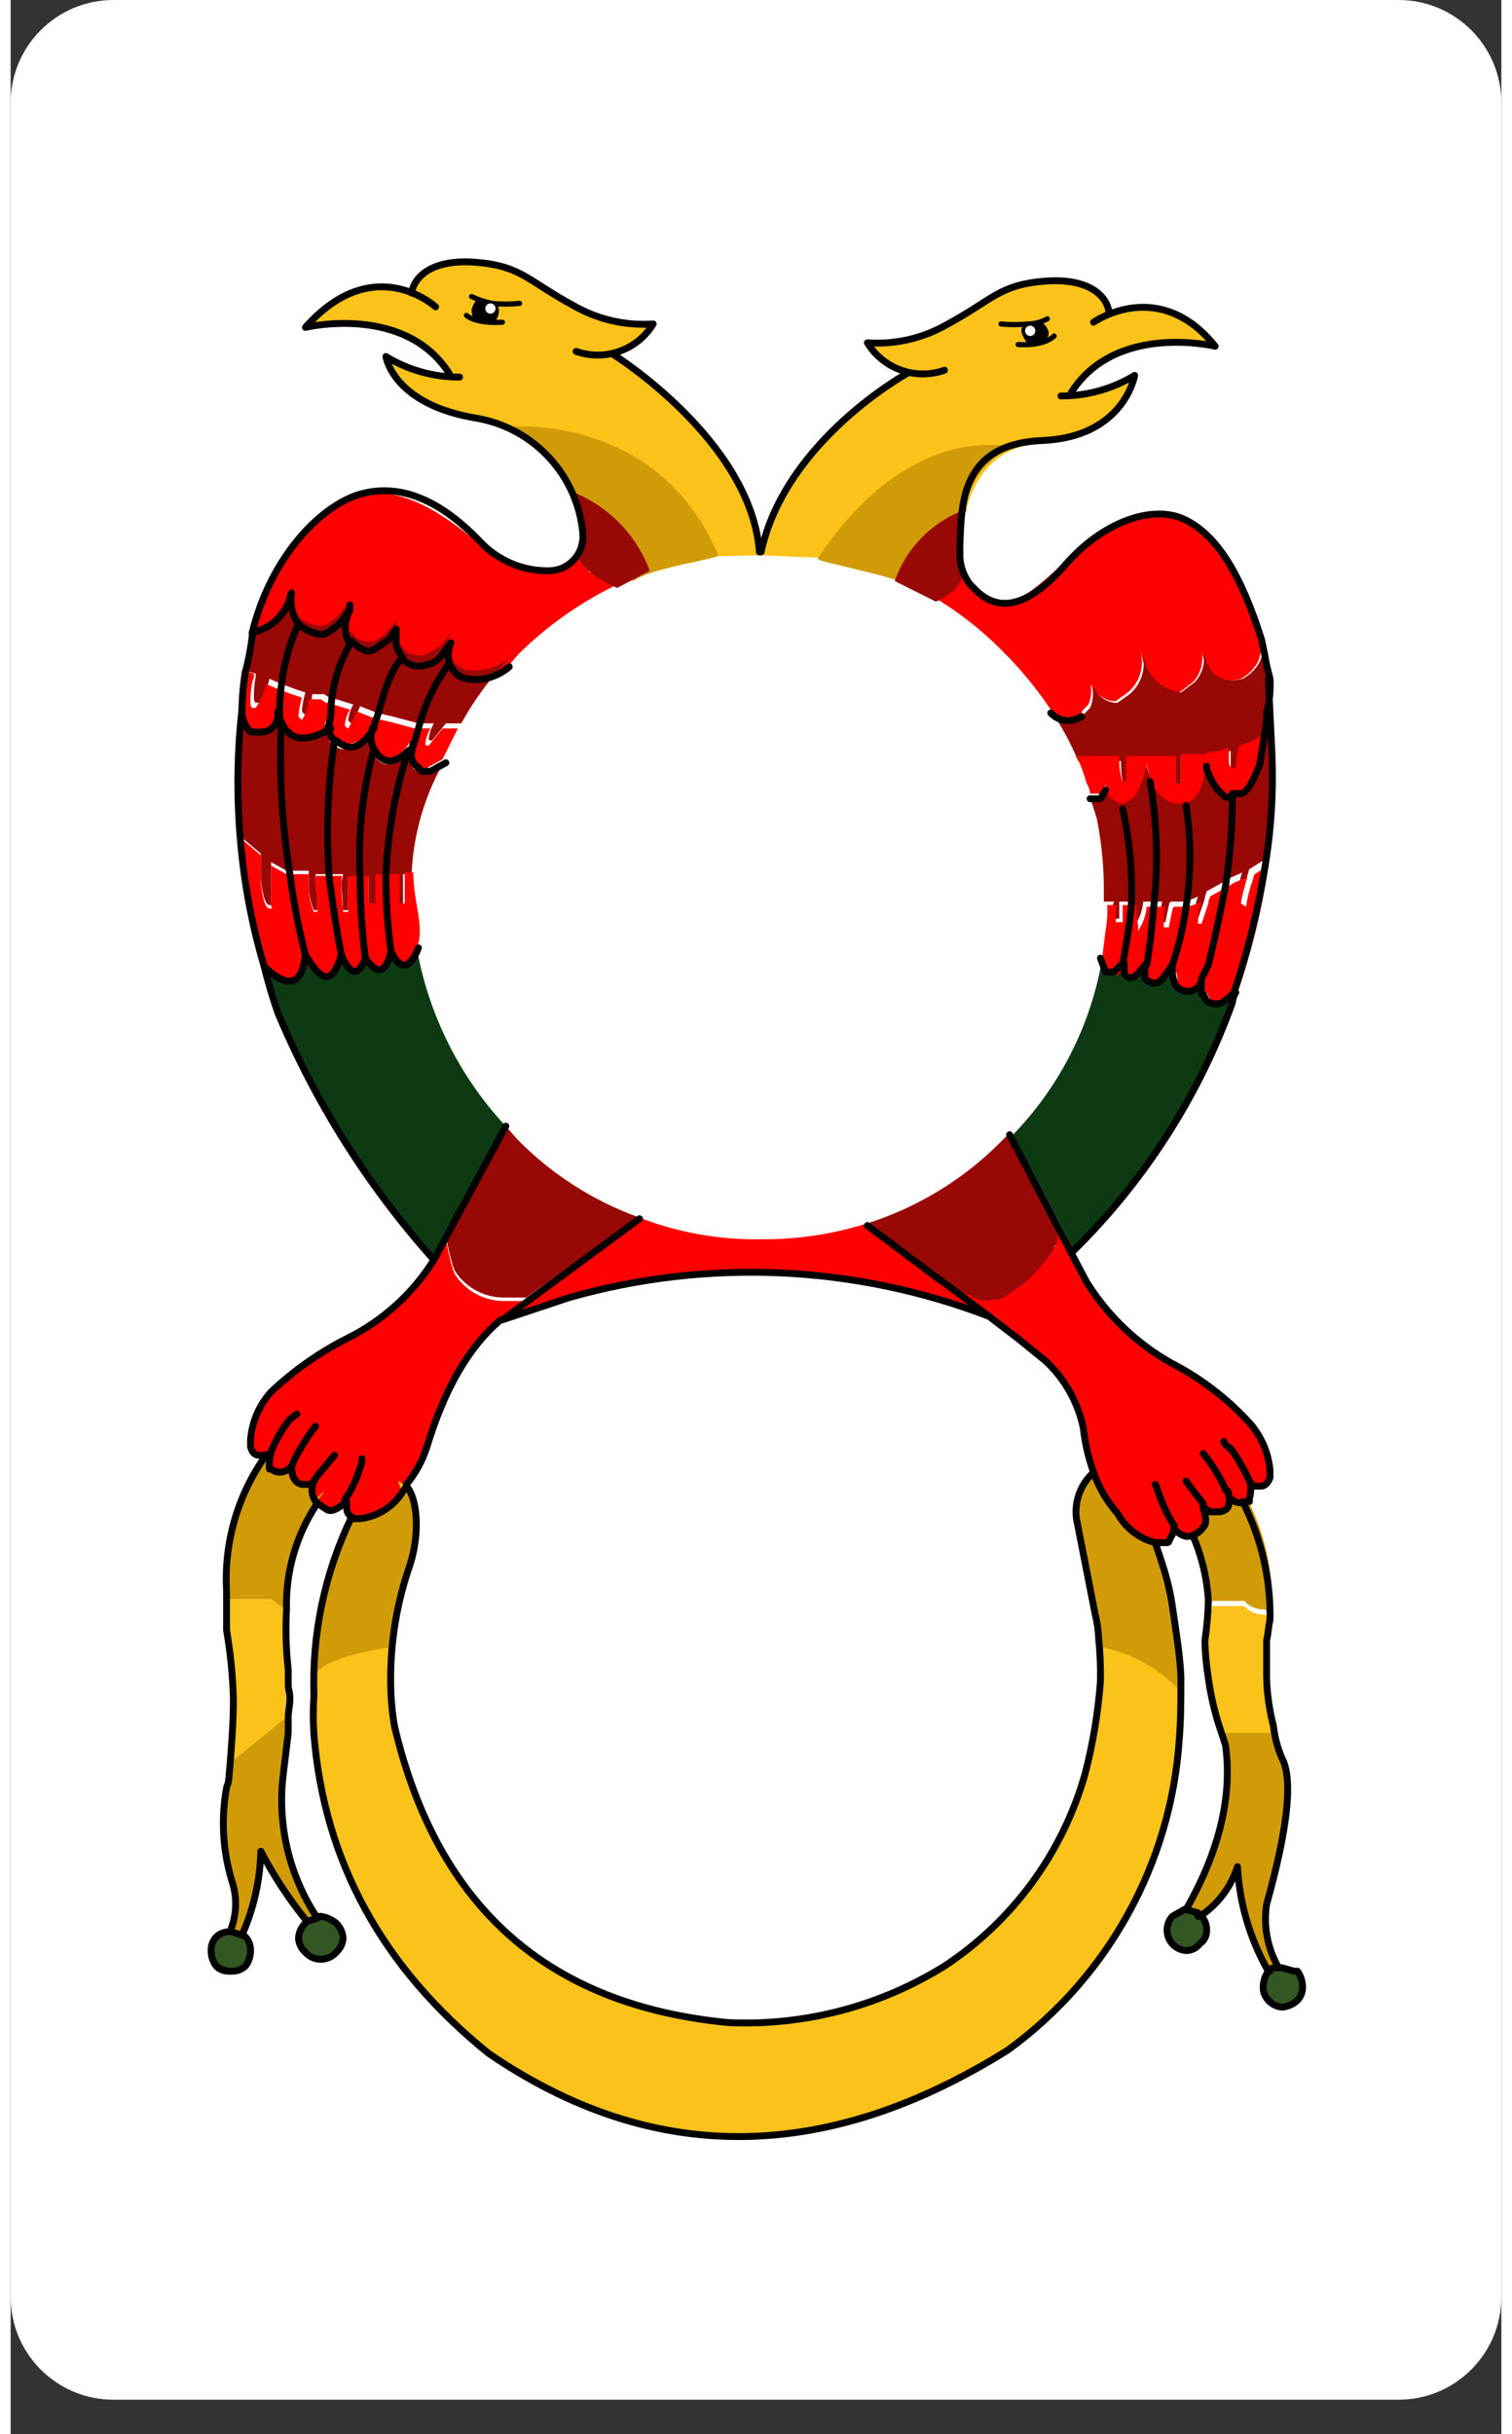 <?xml version="1.0" encoding="UTF-8"?>
<svg xmlns="http://www.w3.org/2000/svg" xmlns:xlink="http://www.w3.org/1999/xlink" width="261px" height="420px" viewBox="0 0 261 426" version="1.1">
<rect x="0" y="0" width="261" height="426" fill="#333333" stroke="none"/>
<g id="surface1">
<path style=" stroke:none;fill-rule:nonzero;fill:rgb(100%,100%,100%);fill-opacity:1;" d="M 18 0 L 243 0 C 252.941 0 261 8.059 261 18 L 261 402 C 261 411.941 252.941 420 243 420 L 18 420 C 8.059 420 0 411.941 0 402 L 0 18 C 0 8.059 8.059 0 18 0 Z M 18 0 "/>
<path style=" stroke:none;fill-rule:nonzero;fill:rgb(100%,0%,0%);fill-opacity:1;" d="M 105.602 102.301 L 105.301 102.301 L 102.602 100.801 C 102.426 100.645 102.32 100.43 102.301 100.199 L 101.398 100.199 L 99.898 98.102 C 99.656 97.641 99.555 97.117 99.602 96.602 L 99.602 96 L 98.699 98.102 C 93.898 101.699 88.199 100.5 81.898 95.102 C 75.602 89.699 68.102 84.898 61.199 86.699 C 54.301 88.5 45.301 97.199 42 111 C 44.992 110.215 47.371 107.949 48.301 105 L 48.898 104.102 C 48.625 105.984 49.055 107.906 50.102 109.5 C 51.039 110.297 52.18 110.816 53.398 111 L 54.602 111 C 56.59 109.941 58.172 108.254 59.102 106.199 C 58.027 108.055 58.027 110.344 59.102 112.199 L 59.398 112.199 C 60.246 113.48 61.812 114.082 63.301 113.699 C 64.367 113.25 65.301 112.523 66 111.602 L 67.199 110.102 L 67.199 112.801 C 67.414 113.59 67.828 114.312 68.398 114.898 L 69.301 115.801 C 70.246 116.199 71.293 116.305 72.301 116.102 L 75 114.602 L 76.801 112.199 C 76.266 113.324 76.156 114.605 76.5 115.801 C 76.5 116.102 76.5 116.398 76.801 116.398 C 77.355 117.637 78.473 118.531 79.801 118.801 C 82.527 119.109 85.258 118.234 87.301 116.398 L 88.801 114.602 C 93.715 109.719 99.391 105.668 105.602 102.602 M 219 111.898 C 215.398 100.5 210.898 93.301 205.5 90.898 C 200.102 88.5 192.898 90.602 184.5 98.398 C 176.102 106.199 173.398 107.398 168.898 103.5 C 166.34 100.648 165.434 96.68 166.5 93 C 165.98 93.734 165.578 94.543 165.301 95.398 C 165 95.398 165 95.699 165 96 L 164.102 97.801 C 164.102 98.398 163.5 99 163.199 99.602 C 163.199 99.766 163.066 99.898 162.898 99.898 C 162.676 100.52 162.254 101.047 161.699 101.398 L 160.801 102.602 L 160.5 102.602 L 159.602 103.199 L 159.301 103.199 C 164.613 106.059 169.469 109.699 173.699 114 C 176.836 117.109 179.648 120.527 182.102 124.199 C 183.512 125.695 185.797 125.949 187.5 124.801 C 187.5 124.5 187.801 124.199 188.102 123.898 L 188.699 123.301 C 189.234 122.07 189.34 120.695 189 119.398 L 189 120 L 189.301 120 C 189.977 121.441 191.328 122.453 192.898 122.699 L 193.5 122.699 L 195.602 121.199 C 197.441 119.66 198.352 117.273 198 114.898 L 198 114 C 198.121 117.699 200.926 120.758 204.602 121.199 L 207 119.398 C 208.363 117.957 208.922 115.938 208.5 114 C 209.398 118.199 211.801 119.699 215.398 118.801 C 216.68 118.125 217.723 117.078 218.398 115.801 C 218.957 114.574 219.062 113.195 218.699 111.898 "/>
<path style=" stroke:none;fill-rule:nonzero;fill:rgb(98.431%,76.078%,9.804%);fill-opacity:1;" d="M 157.5 65.398 C 157.5 65.398 133.199 77.699 131.699 97.199 L 166.199 98.699 C 166.5 91.5 167.102 78.898 180.602 77.398 C 194.102 75.898 197.398 65.699 197.398 65.699 C 193.551 67.988 189.254 69.422 184.801 69.898 L 186.301 68.699 C 194.102 56.398 211.5 60.602 211.5 60.602 C 199.5 47.102 188.699 57 188.699 57 L 192.602 54.602 C 192.301 52.199 189.898 48.602 181.801 49.199 C 173.699 49.801 172.5 52.5 164.699 56.699 C 160.438 59.191 155.523 60.34 150.602 60 C 153.406 64.582 159.031 66.582 164.102 64.801 "/>
<path style=" stroke:none;fill-rule:nonzero;fill:rgb(81.569%,60.784%,2.745%);fill-opacity:1;" d="M 175.5 78.301 C 175.5 78.301 157.5 73.199 141.301 97.801 C 141.301 98.398 155.102 100.801 158.398 102.898 C 161.699 105 166.199 93 166.199 93 C 166.199 93 166.5 81.898 175.5 78.301 Z M 175.5 78.301 "/>
<path style=" stroke:none;fill-rule:nonzero;fill:rgb(59.608%,3.137%,1.961%);fill-opacity:1;" d="M 162 105.301 C 162 105.301 166.5 103.5 166.801 100.199 C 167.102 96.898 163.801 95.699 167.398 89.102 C 161.492 91.148 156.848 95.789 154.801 101.699 "/>
<path style=" stroke:none;fill-rule:nonzero;fill:rgb(98.431%,76.078%,9.804%);fill-opacity:1;" d="M 105.602 62.102 C 105.602 62.102 129.602 77.699 131.102 97.199 L 99 97.801 C 102.898 90.898 95.102 75.301 81.602 73.199 C 68.102 71.102 65.699 62.398 65.699 62.398 C 69.453 64.664 73.648 66.098 78 66.602 L 76.801 65.398 C 69 53.102 51.602 57.301 51.602 57.301 C 63.602 43.801 74.398 53.699 74.398 53.699 L 70.5 51.301 C 70.801 48.898 73.199 45.301 81.301 45.898 C 89.398 46.5 90.602 49.199 98.398 53.398 C 102.664 55.891 107.574 57.039 112.5 56.699 C 109.691 61.281 104.07 63.281 99 61.5 "/>
<path style="fill:none;stroke-width:0.4;stroke-linecap:round;stroke-linejoin:round;stroke:rgb(0%,0%,0%);stroke-opacity:1;stroke-miterlimit:4;" d="M 64.1 18.201 C 64 17.4 63.1 16.201 60.4 16.4 C 57.701 16.6 57.299 17.5 54.701 18.9 C 53.279 19.73 51.642 20.113 50 20 C 50.936 21.527 52.81 22.194 54.5 21.6 " transform="matrix(3,0,0,3,0,0)"/>
<path style="fill:none;stroke-width:0.4;stroke-linecap:round;stroke-linejoin:round;stroke:rgb(0%,0%,0%);stroke-opacity:1;stroke-miterlimit:4;" d="M 63.201 18.799 C 63.201 18.799 67 16.1 70.299 20.201 C 70.299 20.201 64.5 18.799 61.9 22.9 M 61.299 23.1 C 62.816 23.105 64.305 22.69 65.6 21.9 C 65.6 21.9 65 25.5 60.201 25.701 C 55.4 25.9 55.5 29.5 55.4 31.799 L 55.4 32.5 C 55.435 33.082 55.643 33.639 56 34.1 M 52.299 21.799 C 52.299 21.799 45.201 25.701 43.799 32.201 " transform="matrix(3,0,0,3,0,0)"/>
<path style="fill:none;stroke-width:0.3;stroke-linecap:round;stroke-linejoin:round;stroke:rgb(0%,0%,0%);stroke-opacity:1;stroke-miterlimit:4;" d="M 29.701 17.701 C 29.168 17.754 28.632 17.754 28.1 17.701 C 27.685 17.618 27.281 17.484 26.9 17.299 M 26.6 18.4 C 26.6 18.4 27.1 18.9 28.701 18.799 " transform="matrix(3,0,0,3,0,0)"/>
<path style=" stroke:none;fill-rule:nonzero;fill:rgb(0%,0%,0%);fill-opacity:1;" d="M 81.602 52.5 C 81.602 52.5 80.102 54 81 55.5 C 81.898 57 84 56.699 84.602 56.398 C 85.199 56.102 86.102 54 84.898 53.102 C 83.699 52.199 81.602 52.5 81.602 52.5 Z M 81.602 52.5 "/>
<path style=" stroke:none;fill-rule:nonzero;fill:rgb(100%,100%,100%);fill-opacity:1;" d="M 84.898 54 C 84.898 54.496 84.496 54.898 84 54.898 C 83.504 54.898 83.102 54.496 83.102 54 C 83.102 53.504 83.504 53.102 84 53.102 C 84.496 53.102 84.898 53.504 84.898 54 Z M 84.898 54 "/>
<path style="fill:none;stroke-width:0.3;stroke-linecap:round;stroke-linejoin:round;stroke:rgb(0%,0%,0%);stroke-opacity:1;stroke-miterlimit:4;" d="M 57.799 18.9 C 58.332 18.954 58.868 18.954 59.4 18.9 C 59.785 18.889 60.163 18.786 60.5 18.6 M 60.9 19.6 C 60.9 19.6 60.4 20.201 58.799 20.1 " transform="matrix(3,0,0,3,0,0)"/>
<path style=" stroke:none;fill-rule:nonzero;fill:rgb(0%,0%,0%);fill-opacity:1;" d="M 180.602 56.398 C 180.602 56.398 182.398 57.898 181.5 59.102 C 180.602 60.301 178.199 60.602 177.898 60 C 177.602 59.398 176.398 57.898 177.301 57 C 178.199 56.102 180.602 56.398 180.602 56.398 Z M 180.602 56.398 "/>
<path style=" stroke:none;fill-rule:nonzero;fill:rgb(100%,100%,100%);fill-opacity:1;" d="M 179.398 57.898 C 179.398 58.398 178.996 58.801 178.5 58.801 C 178.004 58.801 177.602 58.398 177.602 57.898 C 177.602 57.402 178.004 57 178.5 57 C 178.996 57 179.398 57.402 179.398 57.898 Z M 179.398 57.898 "/>
<path style=" stroke:none;fill-rule:nonzero;fill:rgb(81.569%,60.784%,2.745%);fill-opacity:1;" d="M 87.602 74.699 C 87.602 74.699 113.398 72.301 123.898 97.199 C 123.898 97.801 112.801 99.301 109.5 101.398 C 106.199 103.5 99 89.699 99 89.699 C 99 89.699 98.102 81.301 87.602 74.699 Z M 87.602 74.699 "/>
<path style=" stroke:none;fill-rule:nonzero;fill:rgb(59.608%,3.137%,1.961%);fill-opacity:1;" d="M 106.199 102.898 C 106.199 102.898 99.602 100.199 99.301 96.898 C 99 93.602 102 92.398 98.398 86.102 C 104.656 88.574 109.562 93.594 111.898 99.898 "/>
<path style="fill:none;stroke-width:0.4;stroke-linecap:round;stroke-linejoin:round;stroke:rgb(0%,0%,0%);stroke-opacity:1;stroke-miterlimit:4;" d="M 23.4 17.1 C 23.5 16.299 24.4 15.1 27.1 15.299 C 29.799 15.5 30.201 16.4 32.799 17.799 C 34.221 18.63 35.858 19.013 37.5 18.9 C 36.564 20.427 34.69 21.094 33 20.5 " transform="matrix(3,0,0,3,0,0)"/>
<path style="fill:none;stroke-width:0.4;stroke-linecap:round;stroke-linejoin:round;stroke:rgb(0%,0%,0%);stroke-opacity:1;stroke-miterlimit:4;" d="M 24.799 17.9 C 24.799 17.9 21.201 14.6 17.201 19.1 C 17.201 19.1 23 17.701 25.6 21.799 M 35.201 20.701 C 35.201 20.701 43.201 25.701 43.701 32.201 " transform="matrix(3,0,0,3,0,0)"/>
<path style=" stroke:none;fill-rule:nonzero;fill:rgb(19.608%,34.118%,13.725%);fill-opacity:1;" d="M 225.301 345.301 L 224.699 344.699 L 222.898 344.102 L 222.301 344.102 C 221.645 344.043 220.992 344.262 220.5 344.699 L 220.199 344.699 C 218.977 346.066 218.977 348.133 220.199 349.5 C 220.828 350.348 221.852 350.801 222.898 350.699 C 223.855 350.754 224.77 350.297 225.301 349.5 C 226.523 348.133 226.523 346.066 225.301 344.699 M 205.801 334.199 L 205.5 334.199 C 204.703 334.176 203.934 334.504 203.398 335.102 C 202.645 335.668 202.199 336.555 202.199 337.5 C 202.199 338.445 202.645 339.332 203.398 339.898 C 203.93 340.699 204.844 341.152 205.801 341.102 C 206.77 341.227 207.719 340.75 208.199 339.898 C 208.887 339.375 209.312 338.578 209.367 337.719 C 209.426 336.855 209.109 336.012 208.5 335.398 C 208.5 335.102 208.5 335.102 208.199 335.102 L 207.602 334.5 L 205.801 333.898 M 51.602 336.301 L 51.301 336.301 C 50.531 336.988 50.094 337.969 50.102 339 C 50 340.047 50.453 341.074 51.301 341.699 C 52.008 342.438 52.977 342.871 54 342.898 C 54.992 342.758 55.93 342.344 56.699 341.699 C 57.359 340.961 57.684 339.984 57.602 339 C 57.578 338.031 57.266 337.09 56.699 336.301 C 55.91 335.734 54.969 335.422 54 335.398 L 53.398 335.398 L 51.602 336 M 40.801 339.301 L 40.199 338.699 L 37.801 338.699 C 37 338.676 36.23 339.004 35.699 339.602 C 35.09 340.246 34.766 341.113 34.801 342 C 34.715 342.984 35.043 343.961 35.699 344.699 C 36.348 345.312 37.211 345.637 38.102 345.602 C 39.078 345.625 40.031 345.305 40.801 344.699 C 41.457 343.961 41.785 342.984 41.699 342 C 41.734 341.113 41.41 340.246 40.801 339.602 "/>
<path style=" stroke:none;fill-rule:nonzero;fill:rgb(100%,0%,0%);fill-opacity:1;" d="M 41.699 252 L 41.699 253.199 C 42 254.102 42.301 254.699 43.199 254.699 L 44.699 254.699 L 45.301 254.102 C 45.055 254.977 44.953 255.891 45 256.801 C 45 257.102 45 257.102 45.301 257.398 C 45.836 257.852 46.547 258.047 47.238 257.93 C 47.93 257.812 48.539 257.402 48.898 256.801 C 48.301 258.602 48.898 259.5 50.699 259.801 L 52.199 259.801 L 52.801 259.199 C 52.227 260.262 52.348 261.559 53.102 262.5 C 53.102 262.801 53.398 262.801 53.398 263.102 L 55.199 264.301 C 56.23 264.305 57.215 263.867 57.898 263.102 L 58.5 262.5 C 58.43 263.215 58.535 263.934 58.801 264.602 L 59.398 265.5 L 60.898 265.5 C 64.098 265.164 66.91 263.25 68.398 260.398 C 68.398 260.102 68.699 260.102 69 259.801 C 70.539 257.75 71.848 255.535 72.898 253.199 C 74.867 244.672 79.363 236.934 85.801 231 L 90.301 227.699 L 86.102 227.699 C 82.672 227.613 79.516 225.812 77.699 222.898 C 77.699 222.602 77.398 222.301 77.398 222 C 76.855 220.234 76.457 218.43 76.199 216.602 L 73.801 220.801 C 70.027 226.312 64.988 230.84 59.102 234 C 54.027 236.59 49.375 239.926 45.301 243.898 C 43.16 246.074 41.879 248.953 41.699 252 M 220.5 257.398 C 220.273 254.129 218.891 251.043 216.602 248.699 C 212.75 244.434 208.184 240.879 203.102 238.199 C 197.078 234.723 191.941 229.895 188.102 224.102 L 185.699 219 L 183.602 214.801 C 183.363 215.152 183.254 215.578 183.301 216 C 183.301 216.602 183 216.898 183 217.5 C 183 218.102 182.699 218.398 182.398 218.699 C 180.957 220.816 179.242 222.734 177.301 224.398 L 173.398 227.102 L 172.5 227.102 C 171.418 227.395 170.281 227.395 169.199 227.102 L 168 226.5 L 163.801 224.398 L 171.301 230.102 L 176.102 234 L 181.199 238.199 C 184.555 241.324 186.859 245.41 187.801 249.898 C 188.066 252.469 188.668 254.992 189.602 257.398 C 190.453 260.172 191.883 262.727 193.801 264.898 C 195.297 267.352 197.648 269.168 200.398 270 L 202.5 270 C 202.801 269.699 203.102 269.699 203.102 269.102 C 203.48 268.465 203.688 267.742 203.699 267 L 203.699 267.602 C 204.898 268.5 205.801 269.102 206.699 268.801 C 207.512 268.477 208.23 267.961 208.801 267.301 C 209.398 266.699 209.398 265.5 208.801 264 L 209.699 264.602 L 210.898 264.602 C 212.699 264.602 213.301 263.699 213 261.898 C 213.707 262.809 214.91 263.172 216 262.801 L 216.602 262.801 L 216.602 262.199 C 216.898 261.324 216.898 260.375 216.602 259.5 L 217.199 260.102 L 219 260.102 C 219.602 260.102 220.199 259.5 220.5 258.602 L 220.5 257.398 "/>
<path style=" stroke:none;fill-rule:nonzero;fill:rgb(81.569%,60.784%,2.745%);fill-opacity:1;" d="M 211.801 302.699 L 212.699 305.398 C 213.898 314.102 211.801 323.699 205.801 334.199 L 207.602 334.801 L 208.199 335.398 C 208.5 335.398 208.5 335.398 208.5 335.699 C 211.66 333.539 213.988 330.363 215.102 326.699 C 215.406 333.145 217.258 339.422 220.5 345 L 222.301 344.398 C 220.34 341.055 219.598 337.133 220.199 333.301 C 223.801 320.398 224.699 312.301 223.199 308.398 C 222.289 306.402 221.68 304.277 221.398 302.102 L 211.801 302.102 M 216.301 262.801 C 215.211 263.172 214.008 262.809 213.301 261.898 C 213.602 263.699 213 264.602 211.199 264.602 L 210 264.602 L 209.102 264 C 209.699 265.5 209.699 266.699 209.102 267.301 C 208.531 267.961 207.812 268.477 207 268.801 C 208.734 272.352 209.656 276.246 209.699 280.199 L 216 280.199 L 216.602 280.801 C 217.48 281.406 218.531 281.723 219.602 281.699 L 220.801 282.301 C 221.168 275.219 219.613 268.168 216.301 261.898 M 37.801 309 C 37.801 310.199 37.5 311.699 37.5 312.898 C 36.52 318.297 36.828 323.848 38.398 329.102 C 39.379 332.141 39.273 335.43 38.102 338.398 L 40.199 338.398 C 42.223 333.859 43.344 328.969 43.5 324 C 45.777 328.27 48.492 332.293 51.602 336 L 53.398 335.398 C 48.57 328.039 46.352 319.27 47.102 310.5 C 47.691 308.145 47.996 305.727 48 303.301 C 48.246 302.422 48.348 301.512 48.301 300.602 L 47.398 301.199 L 45.602 302.699 L 37.801 309 M 44.699 254.699 L 44.398 254.699 C 39.512 261.492 37.082 269.742 37.5 278.102 C 37.176 278.762 37.176 279.539 37.5 280.199 C 37.5 279.898 37.801 279.898 38.102 279.898 L 45.602 279.898 L 48 281.699 C 48.301 273.301 50.102 267.301 53.398 263.102 C 56.699 258.898 53.102 262.801 53.102 262.5 C 52.348 261.559 52.227 260.262 52.801 259.199 L 52.199 259.801 L 50.699 259.801 C 48.898 259.5 48.301 258.602 48.898 256.801 C 48.539 257.402 47.93 257.812 47.238 257.93 C 46.547 258.047 45.836 257.852 45.301 257.398 C 45 257.102 45 257.102 45 256.801 C 44.953 255.891 45.055 254.977 45.301 254.102 L 44.699 254.699 "/>
<path style=" stroke:none;fill-rule:nonzero;fill:rgb(78.431%,63.922%,5.098%);fill-opacity:1;" d="M 146.699 96 L 146.102 95.398 "/>
<path style=" stroke:none;fill-rule:nonzero;fill:rgb(98.431%,76.078%,9.804%);fill-opacity:1;" d="M 220.801 283.199 L 219.602 282.602 C 218.531 282.621 217.48 282.309 216.602 281.699 L 216 281.102 L 209.699 281.102 C 209.637 283.309 209.434 285.516 209.102 287.699 C 209.137 289.91 209.34 292.117 209.699 294.301 C 210.113 297.359 210.816 300.371 211.801 303.301 L 221.398 303.301 C 220.539 300.586 220.133 297.746 220.199 294.898 L 220.199 287.102 C 220.449 285.816 220.551 284.508 220.5 283.199 M 37.5 280.199 L 37.5 285.301 C 38.102 289.5 38.398 293.398 38.699 297.301 C 38.711 301.219 38.41 305.129 37.801 309 L 45.602 302.699 L 47.398 301.199 L 48.301 300.602 L 48.301 292.199 C 47.91 288.715 47.812 285.203 48 281.699 L 45.602 279.898 L 38.102 279.898 C 37.801 279.898 37.5 279.898 37.5 280.199 M 188.102 310.5 C 184.098 324.324 175.262 336.25 163.199 344.102 C 151.902 351.176 138.715 354.629 125.398 354 C 93.898 351 74.398 333.898 66.898 302.102 C 66.66 300.41 66.559 298.707 66.602 297 C 65.855 289.492 66.777 281.91 69.301 274.801 C 71.398 267.301 71.102 262.199 69 260.102 C 66.898 258 68.398 260.398 68.398 260.699 C 66.91 263.547 64.098 265.461 60.898 265.801 L 59.699 265.801 C 54.836 275.367 52.363 285.969 52.5 296.699 L 52.5 297.602 C 52.5 299.398 52.801 301.801 52.801 303.898 C 54.602 326.102 64.801 344.699 83.398 359.699 C 112.199 379.5 142.5 379.5 174.602 359.398 C 193.199 343.801 203.398 325.5 204.602 304.801 C 204.898 301.199 204.898 297.898 204.898 294.301 C 204.898 290.699 204 285.602 203.398 281.398 L 201.898 281.398 C 201.602 282 201 282.301 199.801 282.301 C 198.602 282.301 199.199 282.602 199.199 282.898 L 198.301 283.801 C 198 284.102 197.699 284.102 197.699 284.398 C 197.246 285.312 196.32 285.895 195.301 285.898 L 194.699 285.898 C 194.336 286.348 193.707 286.473 193.199 286.199 L 190.5 286.199 C 190.754 288.691 190.855 291.195 190.801 293.699 C 190.426 299.371 189.523 304.996 188.102 310.5 Z M 188.102 310.5 "/>
<path style=" stroke:none;fill-rule:nonzero;fill:rgb(59.608%,3.137%,1.961%);fill-opacity:1;" d="M 174.898 198.301 L 173.699 199.5 C 167.047 206.32 158.797 211.371 149.699 214.199 L 163.801 224.699 L 168 226.801 L 169.199 227.398 C 170.281 227.691 171.418 227.691 172.5 227.398 L 173.398 227.398 L 177.301 224.699 C 179.242 223.031 180.957 221.117 182.398 219 C 182.699 218.699 182.699 218.102 183 217.801 C 183.301 217.5 183.301 216.898 183.301 216.301 C 183.254 215.879 183.363 215.453 183.602 215.102 L 174.898 198.602 M 88.801 199.5 L 86.398 196.801 L 76.199 216 C 76.457 217.828 76.855 219.633 77.398 221.398 C 77.398 221.699 77.699 222 77.699 222.301 C 79.516 225.211 82.672 227.016 86.102 227.102 L 90.301 227.102 L 109.801 213 C 101.887 210.105 94.715 205.496 88.801 199.5 M 47.102 126 C 46.879 125.754 46.773 125.43 46.801 125.102 L 46.5 125.102 C 46.199 127.199 44.699 128.102 42.301 127.801 L 41.699 127.199 C 40.5 126.602 40.199 125.398 40.199 123.602 C 39.355 131.07 39.254 138.609 39.898 146.102 L 43.801 149.398 L 43.801 153.898 C 44.102 156.898 44.699 158.398 45.301 158.398 C 45.898 158.398 45.898 158.398 45.602 158.102 L 45.602 150.898 L 48.301 152.398 L 52.199 152.398 L 52.199 154.199 C 52.094 155.945 52.402 157.695 53.102 159.301 L 53.699 159.301 L 53.699 156.898 C 53.426 155.621 53.324 154.309 53.398 153 L 58.199 153 C 58.199 153.602 57.898 153.898 57.898 154.5 C 57.898 155.102 58.199 158.398 58.199 159.301 L 59.102 159.301 L 59.102 153.602 L 62.699 153.602 L 62.699 158.699 L 63.898 158.699 L 63.898 153.301 L 67.801 153.301 L 67.801 158.699 L 68.699 158.699 L 68.699 153 L 70.199 153 C 70.488 146.27 72.336 139.695 75.602 133.801 L 72.898 135.301 L 72 135.301 L 70.801 134.699 C 69.898 134.102 69.602 132.898 70.199 130.801 L 69.602 131.699 C 69.434 131.699 69.301 131.836 69.301 132 C 67.199 134.102 65.398 134.398 63.898 132.602 C 63.523 132.316 63.301 131.871 63.301 131.398 C 62.723 130.508 62.609 129.391 63 128.398 C 62.699 128.699 62.699 129.301 62.398 129.602 C 62.102 129.898 58.801 132.301 56.699 130.5 C 54.602 128.699 56.398 130.199 56.398 129.898 C 56.398 129.602 55.199 128.398 55.5 126.898 C 55.801 125.398 55.199 127.5 55.199 127.801 C 55.199 128.102 54.301 128.699 54 129 C 53.699 129.301 48.301 129.898 47.102 126.898 M 48.898 103.5 L 48.301 104.398 C 47.371 107.348 44.992 109.617 42 110.398 L 42 111 C 41.699 112.801 41.102 115.199 40.801 117.301 L 42.898 117.898 L 42.898 118.5 C 42.641 119.781 42.539 121.094 42.602 122.398 C 42.617 122.633 42.727 122.848 42.898 123 L 43.5 123 C 44.379 121.734 44.988 120.309 45.301 118.801 L 47.398 119.699 L 49.801 120.602 L 51.602 121.199 C 51.312 122.18 51.113 123.184 51 124.199 C 51 124.801 51.301 124.801 51.602 125.102 C 52.301 124.023 52.715 122.781 52.801 121.5 L 54.898 121.5 L 55.801 122.102 L 56.102 122.102 L 60 123.301 C 59.516 124.129 59.211 125.047 59.102 126 C 59.102 126 59.102 126.301 59.699 126.602 C 60.262 125.633 60.762 124.629 61.199 123.602 L 64.199 124.801 L 66.898 125.398 L 71.398 126.602 L 74.102 126.602 C 73.617 127.426 73.309 128.348 73.199 129.301 C 73.199 129.465 73.336 129.602 73.5 129.602 L 73.801 129.602 L 76.199 126.602 L 78.898 126.602 C 81.258 122.324 84.184 118.391 87.602 114.898 C 85.559 116.734 82.828 117.609 80.102 117.301 C 78.77 117.031 77.652 116.137 77.102 114.898 C 76.801 114.898 76.801 114.602 76.801 114.301 C 76.457 113.105 76.562 111.824 77.102 110.699 L 75.301 113.102 L 72.602 114.602 C 71.594 114.805 70.547 114.699 69.602 114.301 L 68.699 113.398 C 68.129 112.812 67.715 112.09 67.5 111.301 L 67.5 108.602 L 66.301 110.102 C 65.602 111.023 64.668 111.75 63.602 112.199 C 62.113 112.582 60.547 111.98 59.699 110.699 L 59.398 110.699 C 58.328 108.844 58.328 106.555 59.398 104.699 C 58.473 106.754 56.891 108.441 54.898 109.5 L 53.699 109.5 C 52.48 109.316 51.34 108.797 50.398 108 C 49.355 106.406 48.926 104.484 49.199 102.602 M 191.699 138 L 190.801 139.5 L 189 139.5 L 190.199 143.398 C 191.074 147.844 191.477 152.371 191.398 156.898 L 191.398 157.801 L 193.199 157.801 C 192.996 158.168 192.895 158.582 192.898 159 L 192.898 160.801 L 194.102 160.801 L 194.102 157.801 L 196.5 157.801 C 196.473 159.008 196.574 160.215 196.801 161.398 L 196.801 162 C 197.656 160.754 198.172 159.305 198.301 157.801 L 201.602 157.801 C 201.379 158.785 201.277 159.793 201.301 160.801 L 201.301 161.398 L 202.199 161.398 C 202.199 161.102 202.5 159.898 202.801 158.398 C 202.82 158.168 202.926 157.953 203.102 157.801 L 205.199 157.801 C 206.141 157.637 207.051 157.332 207.898 156.898 C 207.48 157.949 207.277 159.07 207.301 160.199 L 207.301 160.801 L 207.898 160.801 L 209.102 157.199 C 209.102 156.602 209.398 156.301 209.398 156 L 212.102 154.5 L 213.602 153.602 L 215.699 152.699 C 215.398 153 215.398 153.602 215.102 154.5 C 214.848 155.387 214.648 156.289 214.5 157.199 L 215.398 157.801 C 215.602 156.48 215.902 155.176 216.301 153.898 C 216.602 153.301 216.602 152.699 216.898 152.102 L 219.301 150.602 C 220.445 143.762 220.848 136.824 220.5 129.898 L 220.5 126.898 C 220.199 126.898 219.898 125.398 219.602 125.699 C 219.301 126 219 127.801 218.699 127.801 L 218.102 132.898 C 216.898 135.898 216 137.398 214.801 138 L 212.102 138 C 210.711 136.922 209.668 135.461 209.102 133.801 C 208.898 133.434 208.793 133.02 208.801 132.602 C 208.801 136.5 207.602 138.898 205.5 139.801 L 204.602 139.801 C 201.602 139.801 199.5 137.699 198.602 132.898 C 198.27 134.684 197.664 136.402 196.801 138 C 196.238 138.996 195.234 139.664 194.102 139.801 C 192.996 139.41 192.047 138.676 191.398 137.699 L 191.398 138 "/>
<path style=" stroke:none;fill-rule:nonzero;fill:rgb(59.608%,3.137%,1.961%);fill-opacity:1;" d="M 220.5 118.801 C 220.5 117.898 220.199 117 220.199 116.102 C 219.703 114.73 219.301 113.328 219 111.898 C 219.363 113.195 219.258 114.574 218.699 115.801 C 218.023 117.078 216.98 118.125 215.699 118.801 C 212.102 119.699 209.699 118.199 208.801 114 C 209.223 115.938 208.66 117.957 207.301 119.398 L 204.898 121.199 C 201.223 120.758 198.422 117.699 198.301 114 L 198.301 115.199 C 198.648 117.574 197.742 119.961 195.898 121.5 L 193.801 123 L 193.199 123 C 191.625 122.754 190.277 121.742 189.602 120.301 L 189.301 120.301 L 189.301 120 C 189.637 121.297 189.531 122.672 189 123.898 L 188.398 124.5 C 188.102 124.801 187.801 125.102 187.801 125.398 C 186.094 126.547 183.812 126.293 182.398 124.801 C 184.191 127.434 185.699 130.25 186.898 133.199 L 194.398 133.199 L 194.398 133.801 C 194.379 135.125 194.582 136.441 195 137.699 C 195.301 137.699 195.602 137.699 195.602 137.398 L 195.602 132.602 L 204 132.602 L 204 137.699 L 204.898 137.699 L 204.898 132.301 L 209.398 132.301 C 210.848 132.293 212.277 131.984 213.602 131.398 L 213.602 134.102 C 213.602 134.398 213.898 135 214.199 135 L 214.801 135 C 214.832 133.68 215.031 132.367 215.398 131.102 C 216.801 130.746 218.121 130.137 219.301 129.301 L 219.898 126.898 C 219.852 126.383 219.957 125.859 220.199 125.398 C 220.449 123.41 220.551 121.406 220.5 119.398 "/>
<path style=" stroke:none;fill-rule:nonzero;fill:rgb(100%,0%,0%);fill-opacity:1;" d="M 90.301 227.699 L 85.801 231 L 97.801 227.102 C 121.992 220.07 147.832 221.23 171.301 230.398 L 163.801 224.699 L 149.699 214.199 C 143.777 216.039 137.602 216.953 131.398 216.898 C 124.016 217.027 116.676 215.703 109.801 213 L 90.301 227.699 "/>
<path style=" stroke:none;fill-rule:nonzero;fill:rgb(5.098%,22.745%,7.059%);fill-opacity:1;" d="M 61.801 167.398 C 60.602 170.699 59.102 170.398 57.602 166.801 C 56.199 171.801 54.102 171.801 51.301 166.801 C 50.699 172.199 48.301 172.801 44.102 168.898 C 44.762 171.641 45.562 174.344 46.5 177 C 53.133 192.816 62.359 207.418 73.801 220.199 L 76.199 216 L 86.398 196.801 C 78.457 188.168 73.148 177.449 71.102 165.898 C 69.602 169.5 67.801 169.5 66.301 166.199 C 65.398 170.102 63.898 170.398 61.801 167.398 M 214.5 173.699 L 213.602 174.301 L 212.398 175.199 C 211.801 175.801 210.898 175.5 209.699 174.898 L 209.102 173.699 L 208.801 173.699 L 208.801 171.602 L 208.199 172.5 C 206.91 173.422 205.145 173.297 204 172.199 C 204 171.602 203.699 170.699 203.699 170.102 L 203.699 168.602 L 202.5 170.699 C 201.301 172.199 200.398 172.199 198.898 171 L 198.898 168.602 L 197.398 170.398 C 196.5 171 195.898 171 195.301 170.102 L 195.301 168.301 L 193.5 170.398 L 192 170.398 C 191.652 169.379 191.25 168.379 190.801 167.398 L 190.801 169.5 C 188.586 180.465 183.277 190.562 175.5 198.602 L 184.199 215.102 L 186.301 219.301 C 198.953 207.07 208.605 192.082 214.5 175.5 C 213.898 174.602 214.199 174.301 214.5 173.699 Z M 214.5 173.699 "/>
<path style=" stroke:none;fill-rule:nonzero;fill:rgb(100%,0%,0%);fill-opacity:1;" d="M 67.801 153 L 63.898 153 L 63.898 158.102 L 62.699 158.102 L 62.699 153.301 L 59.102 153.301 L 59.102 159.602 L 58.199 159.602 C 58.199 158.699 57.898 157.199 57.898 154.801 C 57.898 152.398 58.199 153.898 58.199 153.301 L 53.398 153.301 C 53.324 154.609 53.426 155.918 53.699 157.199 L 53.699 159.602 L 53.102 159.602 C 52.402 157.996 52.094 156.246 52.199 154.5 L 52.199 153 L 48.301 153 L 45.602 151.5 L 45.602 158.699 C 45.898 159 45.898 159 45.301 159 C 44.699 159 44.102 157.5 43.801 154.5 L 43.801 149.699 L 39.898 146.398 C 40.516 154.023 41.926 161.566 44.102 168.898 C 48.301 172.801 50.699 172.199 51.301 166.801 C 53.898 171.801 56 171.801 57.602 166.801 C 59.102 170.398 60.602 170.699 61.801 167.398 C 63.898 170.398 65.398 170.102 66.301 166.199 C 67.801 169.5 69.602 169.5 71.102 165.898 C 72.602 162.301 70.5 158.102 70.5 152.699 L 69 152.699 L 69 158.102 L 68.102 158.102 L 68.102 153 M 42.602 118.5 L 42.602 117.898 L 40.5 117.301 C 40.152 119.484 39.953 121.688 39.898 123.898 C 39.898 125.699 40.199 126.898 41.398 127.5 L 42 128.102 C 44.398 128.398 45.898 127.5 46.199 125.398 L 46.199 124.5 C 46.199 124.801 46.199 124.801 46.5 125.102 C 46.473 125.43 46.582 125.754 46.801 126 C 48 129 50.398 129.602 53.699 128.102 C 57 126.602 54.602 127.5 54.898 126.898 C 55.199 126.301 55.199 126.301 55.199 126 C 55.199 125.699 55.199 128.398 56.102 129 C 57 129.602 56.102 129.301 56.398 129.602 C 56.699 129.898 60.301 131.102 62.102 128.699 C 63.898 126.301 62.398 127.801 62.699 127.5 C 62.312 128.488 62.422 129.605 63 130.5 C 63 130.973 63.223 131.418 63.602 131.699 C 65.102 133.5 66.898 133.199 69 131.102 C 69 130.934 69.133 130.801 69.301 130.801 L 69.898 129.898 C 69.301 132 69.602 133.199 70.5 133.801 L 71.699 134.398 L 72.898 134.398 L 75.602 132.898 L 78.301 127.5 L 75.602 127.5 L 73.199 130.5 L 72.898 130.5 C 72.734 130.5 72.602 130.367 72.602 130.199 C 72.711 129.246 73.016 128.328 73.5 127.5 L 70.801 127.5 L 66.301 126.301 L 63.602 125.699 L 60.602 124.5 C 60.164 125.531 59.664 126.531 59.102 127.5 C 58.5 127.199 58.5 126.898 58.5 126.898 C 58.609 125.945 58.914 125.027 59.398 124.199 L 55.5 123 L 55.199 123 L 54.301 122.398 L 52.199 122.398 C 52.113 123.684 51.703 124.922 51 126 C 50.699 125.699 50.398 125.699 50.398 125.102 C 50.512 124.086 50.711 123.082 51 122.102 L 49.199 121.5 L 46.801 120.602 L 44.699 119.699 C 44.391 121.207 43.777 122.637 42.898 123.898 L 42.301 123.898 C 42.125 123.746 42.02 123.531 42 123.301 C 41.938 121.992 42.039 120.684 42.301 119.398 M 216.301 153.602 L 214.199 154.5 L 212.699 155.398 L 210 156.898 C 210 157.199 209.699 157.5 209.699 158.102 L 208.5 161.699 L 207.898 161.699 L 207.898 161.102 C 207.875 159.973 208.082 158.848 208.5 157.801 C 207.648 158.234 206.738 158.535 205.801 158.699 L 203.699 158.699 C 203.527 158.855 203.418 159.07 203.398 159.301 C 203.102 160.801 202.801 162 202.801 162.301 L 201.898 162.301 L 201.898 161.699 C 201.875 160.691 201.977 159.684 202.199 158.699 L 198.898 158.699 C 198.773 160.207 198.258 161.652 197.398 162.898 L 197.398 162 C 197.172 160.812 197.074 159.605 197.102 158.398 L 194.699 158.398 L 194.699 161.398 L 193.5 161.398 L 193.5 159.602 C 193.492 159.18 193.598 158.766 193.801 158.398 L 192 158.398 C 192.07 159.906 191.973 161.418 191.699 162.898 L 191.102 167.699 C 191.551 168.68 191.953 169.68 192.301 170.699 L 193.801 170.699 L 195.602 168.602 L 195.602 170.398 C 196.199 171.301 196.801 171.301 197.699 170.699 L 199.199 168.898 L 199.199 171 C 200.699 172.199 201.602 172.199 202.801 170.699 L 204 168.602 C 204 169.199 203.699 169.801 204 170.102 C 204.301 170.398 204.301 171.602 204.301 172.199 C 205.445 173.297 207.211 173.422 208.5 172.5 L 209.102 171.602 L 209.102 173.699 L 209.398 173.699 L 210 174.898 C 211.199 175.5 212.102 175.801 212.699 175.199 L 213.898 174.301 L 214.801 173.699 C 217.305 166.488 219.113 159.055 220.199 151.5 L 217.801 153 C 217.5 153.602 217.5 154.199 217.199 154.801 C 216.801 156.074 216.5 157.379 216.301 158.699 L 215.398 158.102 C 215.547 157.188 215.75 156.289 216 155.398 C 216.301 154.5 216.301 153.898 216.602 153.602 M 209.398 132 L 204.898 132 L 204.898 137.102 L 204 137.102 L 204 132.301 L 195.301 132.301 L 195.301 136.5 C 195.301 136.801 195 136.801 194.699 136.801 C 194.281 135.543 194.078 134.223 194.102 132.898 L 194.102 132.301 L 186.602 132.301 C 187.332 133.848 187.934 135.453 188.398 137.102 C 188.734 137.645 188.941 138.262 189 138.898 L 190.801 138.898 L 191.699 137.398 L 191.699 138.602 C 192.348 139.574 193.297 140.312 194.398 140.699 C 195.535 140.562 196.535 139.895 197.102 138.898 C 197.961 137.305 198.57 135.582 198.898 133.801 C 199.801 138.602 201.898 140.699 204.898 140.699 L 205.801 140.699 C 207.898 139.801 209.102 137.398 209.102 133.5 C 209.094 133.918 209.195 134.332 209.398 134.699 C 209.969 136.363 211.012 137.824 212.398 138.898 L 215.102 138.898 C 216.301 138.301 217.199 136.801 218.398 133.801 L 219 128.699 C 217.82 129.535 216.5 130.145 215.102 130.5 C 214.734 131.77 214.531 133.078 214.5 134.398 L 213.898 134.398 C 213.602 134.398 213.301 133.801 213.301 133.5 L 213.301 130.801 C 211.977 131.387 210.547 131.691 209.102 131.699 "/>
<path style=" stroke:none;fill-rule:nonzero;fill:rgb(83.137%,6.667%,6.667%);fill-opacity:1;" d="M 188.699 117.602 C 188.535 117.602 188.398 117.465 188.398 117.301 L 188.398 117.898 C 188.699 117.898 188.699 118.199 188.398 118.199 Z M 188.699 117.602 "/>
<path style="fill:none;stroke-width:0.4;stroke-linecap:round;stroke-linejoin:round;stroke:rgb(0%,0%,0%);stroke-opacity:1;stroke-miterlimit:4;" d="M 56 34.1 L 56.4 34.5 C 57.799 35.799 59.5 35.299 61.6 32.9 C 63.701 30.5 66.6 29.4 68.5 30.299 C 70.4 31.201 71.799 33.5 73 37.299 C 73.1 37.799 73.201 38.201 73.299 38.799 L 73.5 39.6 C 73.538 40.273 73.47 40.948 73.299 41.6 L 73.299 42.1 L 72.9 44.6 C 72.5 45.6 72.201 46.201 71.799 46.299 L 71.299 46.299 C 71.312 48.108 71.178 49.914 70.9 51.701 C 70.6 53.201 70.299 54.701 69.9 56.299 L 69.5 57.1 L 69.5 58 L 69.6 58 L 69.799 58.4 C 70.066 58.576 70.401 58.612 70.701 58.5 L 71.1 58.201 L 71.4 57.9 C 72.199 55.52 72.801 53.078 73.201 50.6 C 73.582 48.322 73.716 46.008 73.6 43.701 L 73.4 39.6 " transform="matrix(3,0,0,3,0,0)"/>
<path style="fill:none;stroke-width:0.4;stroke-linecap:round;stroke-linejoin:round;stroke:rgb(0%,0%,0%);stroke-opacity:1;stroke-miterlimit:4;" d="M 63.9 46.1 L 63.6 46.6 L 63 46.6 M 62.5 41.799 C 61.932 42.182 61.171 42.098 60.701 41.6 M 71.299 46.5 L 70.9 46.5 C 70.438 46.141 70.09 45.654 69.9 45.1 C 69.82 44.983 69.785 44.841 69.799 44.701 M 16.799 36.4 C 16.277 37.539 15.94 38.754 15.799 40 C 15.717 40.596 15.684 41.198 15.701 41.799 C 15.69 41.909 15.727 42.018 15.799 42.1 C 16.201 43.1 17 43.299 18.1 42.799 C 19.201 42.299 18.4 42.6 18.5 42.4 C 18.6 42.201 18.6 42.299 18.6 42.201 C 18.682 41.874 18.716 41.536 18.701 41.201 C 18.789 39.932 19.165 38.702 19.799 37.6 C 19.443 36.982 19.443 36.219 19.799 35.6 " transform="matrix(3,0,0,3,0,0)"/>
<path style="fill:none;stroke-width:0.4;stroke-linecap:round;stroke-linejoin:round;stroke:rgb(0%,0%,0%);stroke-opacity:1;stroke-miterlimit:4;" d="M 18.6 42.201 C 18.504 42.564 18.62 42.949 18.9 43.201 L 19 43.201 C 19.701 43.799 20.299 43.701 20.9 42.9 C 21.026 42.806 21.1 42.658 21.1 42.5 L 21.201 42.5 C 21.221 42.257 21.289 42.018 21.4 41.799 C 21.9 39.9 22.4 38.701 22.9 38.4 C 22.708 38.167 22.572 37.893 22.5 37.6 L 22.5 36.701 L 22.1 37.299 L 21.201 37.9 C 20.799 38.1 20.4 37.9 19.9 37.4 L 19.799 37.4 M 14.1 36.9 L 14.1 37.1 C 14.016 37.809 13.882 38.51 13.701 39.201 C 13.583 39.928 13.517 40.663 13.5 41.4 C 13.474 41.885 13.655 42.358 14 42.701 L 14.201 42.701 C 15 42.799 15.5 42.5 15.6 41.799 L 15.6 41.5 C 15.6 41.6 15.701 41.6 15.701 41.701 L 15.6 41.701 " transform="matrix(3,0,0,3,0,0)"/>
<path style="fill:none;stroke-width:0.4;stroke-linecap:round;stroke-linejoin:round;stroke:rgb(0%,0%,0%);stroke-opacity:1;stroke-miterlimit:4;" d="M 21.1 42.6 C 20.982 42.965 21.017 43.362 21.201 43.701 L 21.4 44 C 21.9 44.6 22.5 44.5 23.201 43.799 L 23.299 43.799 L 23.5 43.5 L 23.799 42.5 C 24.152 41.13 24.763 39.84 25.6 38.701 C 25.486 38.301 25.521 37.875 25.701 37.5 L 25.1 38.299 C 24.875 38.576 24.552 38.754 24.201 38.799 C 23.868 38.914 23.503 38.878 23.201 38.701 L 22.9 38.5 " transform="matrix(3,0,0,3,0,0)"/>
<path style="fill:none;stroke-width:0.4;stroke-linecap:round;stroke-linejoin:round;stroke:rgb(0%,0%,0%);stroke-opacity:1;stroke-miterlimit:4;" d="M 29.1 38.9 C 28.415 39.5 27.496 39.758 26.6 39.6 C 26.208 39.518 25.876 39.259 25.701 38.9 C 25.626 38.818 25.591 38.71 25.6 38.6 M 25.4 44.5 L 24.5 45 L 24 45 L 23.701 44.701 C 23.4 44.5 23.299 44.1 23.5 43.4 M 23.799 55.299 C 23.299 56.6 22.701 56.6 22.201 55.5 C 21.9 56.799 21.4 56.9 20.701 55.9 C 20.299 57 19.799 56.9 19.299 55.701 C 18.799 57.4 18.201 57.4 17.201 55.701 C 17 57.5 16.201 57.701 14.799 56.4 C 15.021 57.312 15.288 58.215 15.6 59.1 C 17.811 64.372 20.887 69.24 24.701 73.5 L 28.9 65.701 " transform="matrix(3,0,0,3,0,0)"/>
<path style="fill:none;stroke-width:0.4;stroke-linecap:round;stroke-linejoin:round;stroke:rgb(0%,0%,0%);stroke-opacity:1;stroke-miterlimit:4;" d="M 17.201 55.701 C 16.803 54.154 16.504 52.583 16.299 51 C 15.832 48.091 15.664 45.143 15.799 42.201 M 20.701 55.9 C 20.504 54.375 20.404 52.839 20.4 51.299 C 20.254 48.74 20.523 46.173 21.201 43.701 M 18.9 43.201 C 18.5 45.88 18.4 48.598 18.6 51.299 C 18.799 52.701 19 54.201 19.299 55.701 M 22.201 55.5 C 22.001 54.076 21.901 52.638 21.9 51.201 C 21.983 48.685 22.422 46.194 23.201 43.799 M 13.5 41.4 C 13.217 43.891 13.185 46.402 13.4 48.9 C 13.605 51.441 14.074 53.956 14.799 56.4 M 24.701 73.5 C 23.503 75.415 21.81 76.97 19.799 78 C 18.117 78.833 16.566 79.911 15.201 81.201 C 14.5 81.974 14.078 82.96 14 84 L 14 84.4 C 14.1 84.799 14.299 84.9 14.5 84.9 L 15 84.9 L 15.201 84.701 C 15.467 84.014 15.839 83.374 16.299 82.799 L 16.701 82.5 M 17.799 83.201 C 17.289 83.849 16.853 84.553 16.5 85.299 C 16.5 85.4 16.4 85.5 16.4 85.6 C 16.4 85.701 16.4 86.5 17 86.6 L 17.5 86.6 L 17.701 86.4 L 17.9 86.1 L 18.9 84.9 M 15.201 84.701 C 15.112 85.026 15.078 85.363 15.1 85.701 L 15.201 85.701 C 15.379 85.85 15.616 85.915 15.846 85.876 C 16.077 85.839 16.28 85.701 16.4 85.5 M 17.701 86.4 C 17.516 86.789 17.553 87.247 17.799 87.6 C 17.855 87.6 17.9 87.645 17.9 87.701 L 18.5 88.1 C 18.799 88.201 19.1 88 19.5 87.701 L 19.5 87.5 C 19.9 86.919 20.203 86.277 20.4 85.6 C 20.48 85.447 20.516 85.273 20.5 85.1 M 63.201 85.9 C 62.9 85.06 62.698 84.188 62.6 83.299 C 62.286 81.803 61.518 80.441 60.4 79.4 L 58.799 78.1 L 57.1 76.799 C 49.267 73.794 40.671 73.408 32.6 75.701 L 28.701 77 L 28.6 77 C 26.701 78.6 25.299 81.1 24.299 84.4 C 24.044 85.203 23.637 85.951 23.1 86.6 M 28.701 77 L 36.701 71.1 M 69.5 57.299 L 69.299 57.6 C 69.117 57.764 68.874 57.848 68.629 57.828 C 68.383 57.81 68.156 57.691 68 57.5 C 67.9 57.277 67.832 57.042 67.799 56.799 L 67.799 56.299 L 67.299 57 C 67 57.4 66.701 57.5 66.201 57.1 L 66.201 56.299 L 65.701 56.9 C 65.4 57.1 65.201 57.1 65 56.799 L 65 56.201 L 64.9 56.201 L 64.4 56.701 L 63.9 56.701 L 63.6 55.9 M 58.299 66.201 L 61.9 73.1 C 66.096 69.007 69.31 64.014 71.299 58.5 C 71.32 58.288 71.388 58.082 71.5 57.9 " transform="matrix(3,0,0,3,0,0)"/>
<path style="fill:none;stroke-width:0.4;stroke-linecap:round;stroke-linejoin:round;stroke:rgb(0%,0%,0%);stroke-opacity:1;stroke-miterlimit:4;" d="M 67.799 56.299 C 68.172 55.194 68.44 54.056 68.6 52.9 C 68.901 50.945 68.901 48.956 68.6 47 M 64.9 47.201 C 65.323 49.069 65.491 50.986 65.4 52.9 C 65.299 54 65.1 55.1 64.9 56.299 M 66.299 56.299 C 66.5 55.201 66.6 54.1 66.701 53 C 66.986 50.536 66.918 48.044 66.5 45.6 M 50 71.5 L 54 74.5 L 54.701 75 L 57.1 76.799 M 70.799 84.1 C 70.88 84.277 71.022 84.419 71.201 84.5 C 71.625 85.098 71.993 85.734 72.299 86.4 L 72.5 86.701 L 73 86.701 C 73.201 86.701 73.4 86.5 73.5 86.201 L 73.5 85.799 C 73.409 84.714 72.951 83.691 72.201 82.9 C 70.909 81.514 69.387 80.363 67.701 79.5 C 65.701 78.366 64.017 76.75 62.799 74.799 L 61.9 73.1 M 66.799 90 L 67.5 90 C 67.6 90 67.6 89.9 67.701 89.701 C 67.837 89.493 67.908 89.249 67.9 89 C 67.52 88.408 67.217 87.77 67 87.1 C 66.9 86.9 66.9 86.701 66.799 86.6 " transform="matrix(3,0,0,3,0,0)"/>
<path style="fill:none;stroke-width:0.4;stroke-linecap:round;stroke-linejoin:round;stroke:rgb(0%,0%,0%);stroke-opacity:1;stroke-miterlimit:4;" d="M 67.9 89 L 67.9 89.201 C 68.299 89.6 68.6 89.701 68.9 89.6 C 69.188 89.526 69.436 89.348 69.6 89.1 C 69.799 88.9 69.799 88.6 69.6 88 L 69.6 87.701 C 69.242 87.285 68.909 86.852 68.6 86.4 M 69.701 88 L 70 88.201 L 70.4 88.201 C 71 88.201 71.201 87.9 71.1 87.299 C 71 86.701 71 87.1 70.9 86.9 C 70.562 86.145 70.126 85.439 69.6 84.799 " transform="matrix(3,0,0,3,0,0)"/>
<path style="fill:none;stroke-width:0.4;stroke-linecap:round;stroke-linejoin:round;stroke:rgb(0%,0%,0%);stroke-opacity:1;stroke-miterlimit:4;" d="M 71.1 87.299 C 71.314 87.634 71.738 87.762 72.1 87.6 L 72.299 87.6 L 72.299 87.4 C 72.4 87.074 72.4 86.725 72.299 86.4 " transform="matrix(3,0,0,3,0,0)"/>
<path style="fill:none;stroke-width:0.4;stroke-linecap:round;stroke-linejoin:round;stroke:rgb(0%,0%,0%);stroke-opacity:1;stroke-miterlimit:4;" d="M 69 89.6 C 69.521 90.805 69.824 92.09 69.9 93.4 C 69.879 94.171 69.812 94.938 69.701 95.701 C 69.712 96.438 69.78 97.173 69.9 97.9 C 70.038 98.919 70.272 99.924 70.6 100.9 L 70.9 101.799 C 71.299 104.701 70.6 107.9 68.6 111.4 L 69.299 111.6 L 69.299 111.799 L 69.4 111.799 C 70.447 111.117 71.224 110.092 71.6 108.9 C 71.717 111.046 72.333 113.134 73.4 115 C 73.5 114.799 73.701 114.799 74 114.799 C 73.354 113.681 73.108 112.378 73.299 111.1 C 74.5 106.799 74.799 104.1 74.299 102.799 C 73.983 102.139 73.78 101.428 73.701 100.701 C 73.462 99.785 73.328 98.845 73.299 97.9 L 73.299 95.701 C 73.4 95.299 73.4 94.9 73.5 94.5 C 73.542 92.104 72.992 89.734 71.9 87.6 M 73.5 115 L 73.4 115 C 73.211 115.263 73.107 115.577 73.1 115.9 C 73.089 116.197 73.197 116.484 73.4 116.701 C 73.605 116.931 73.892 117.074 74.201 117.1 C 74.536 117.072 74.854 116.931 75.1 116.701 C 75.303 116.484 75.411 116.197 75.4 115.9 C 75.393 115.577 75.289 115.263 75.1 115 L 74.9 115 L 74.201 114.799 L 74.1 114.799 " transform="matrix(3,0,0,3,0,0)"/>
<path style="fill:none;stroke-width:0.4;stroke-linecap:round;stroke-linejoin:round;stroke:rgb(0%,0%,0%);stroke-opacity:1;stroke-miterlimit:4;" d="M 68.6 111.4 L 68.5 111.4 L 67.799 111.799 C 67.493 112.139 67.408 112.624 67.577 113.049 C 67.747 113.474 68.143 113.766 68.6 113.799 C 68.915 113.799 69.211 113.652 69.4 113.4 C 69.665 113.223 69.818 112.919 69.799 112.6 C 69.812 112.303 69.703 112.016 69.5 111.799 M 14.9 84.9 C 13.257 87.195 12.445 89.982 12.6 92.799 L 12.6 95.1 C 12.827 96.422 12.961 97.759 13 99.1 C 13 100.5 12.9 101.701 12.799 103 C 12.701 104.299 12.701 103.9 12.6 104.299 C 12.273 106.099 12.376 107.949 12.9 109.701 C 13.237 110.678 13.202 111.746 12.799 112.701 L 12.9 112.701 L 13.5 112.9 C 14.186 111.355 14.56 109.69 14.6 108 C 15.358 109.454 16.263 110.828 17.299 112.1 L 17.9 111.9 C 16.272 109.457 15.564 106.516 15.9 103.6 L 16.201 101.1 L 16.201 100.201 C 16.201 99.799 16.299 99.5 16.299 99.1 C 16.299 98.701 16.201 98.6 16.201 98.299 L 16.201 97.4 C 16.07 96.238 16.038 95.068 16.1 93.9 C 16.04 91.697 16.671 89.529 17.9 87.701 " transform="matrix(3,0,0,3,0,0)"/>
<path style="fill:none;stroke-width:0.4;stroke-linecap:round;stroke-linejoin:round;stroke:rgb(0%,0%,0%);stroke-opacity:1;stroke-miterlimit:4;" d="M 17.299 112.1 C 17.245 112.1 17.201 112.145 17.201 112.201 C 16.954 112.436 16.81 112.759 16.799 113.1 C 16.826 113.409 16.969 113.695 17.201 113.9 C 17.428 114.159 17.755 114.306 18.1 114.306 C 18.444 114.306 18.772 114.159 19 113.9 C 19.232 113.695 19.375 113.409 19.4 113.1 C 19.389 112.759 19.246 112.436 19 112.201 C 18.743 111.986 18.431 111.848 18.1 111.799 C 18 111.799 17.9 111.799 17.9 111.9 M 12.799 112.701 L 12.701 112.701 C 12.439 112.714 12.19 112.82 12 113 C 11.797 113.215 11.688 113.504 11.701 113.799 C 11.693 114.126 11.798 114.444 12 114.701 C 12.257 114.902 12.574 115.008 12.9 115 C 13.197 115.012 13.484 114.904 13.701 114.701 C 13.902 114.444 14.008 114.126 14 113.799 C 14.012 113.504 13.904 113.215 13.701 113 L 13.5 112.799 M 26.201 22 C 24.684 22.005 23.195 21.59 21.9 20.799 C 21.9 20.799 22.299 23.6 27.201 24.4 C 30.578 24.983 33.13 27.783 33.4 31.201 C 33.427 31.747 33.229 32.283 32.85 32.68 C 32.473 33.077 31.948 33.301 31.4 33.299 C 29.888 33.319 28.436 32.702 27.4 31.6 C 25.1 29.201 22.799 28.201 20.5 28.799 C 18.201 29.4 15.201 32.4 14.1 36.9 C 15.112 36.688 15.943 35.97 16.299 35 C 16.285 34.859 16.32 34.717 16.4 34.6 C 16.288 35.229 16.432 35.878 16.799 36.4 C 17.132 36.715 17.549 36.923 18 37 L 18.299 37 C 18.961 36.691 19.492 36.161 19.799 35.5 L 19.799 35.299 " transform="matrix(3,0,0,3,0,0)"/>
<path style=" stroke:none;fill-rule:nonzero;fill:rgb(81.569%,60.784%,2.745%);fill-opacity:1;" d="M 66.602 288.301 C 66.602 288.301 54.898 289.801 53.398 293.102 C 51.898 296.398 51.898 277.801 60.301 265.801 C 60.602 266.398 65.398 265.801 68.699 261 L 69.898 261 C 71.062 264.371 71.371 267.98 70.801 271.5 C 69.082 277.016 67.68 282.625 66.602 288.301 Z M 189.602 257.699 C 189.602 257.699 186 261.301 186.602 264.301 C 187.891 269.742 188.891 275.25 189.602 280.801 C 189.855 283.344 190.355 285.855 191.102 288.301 C 196.406 289.387 201.234 292.117 204.898 296.102 C 204.898 296.102 202.5 276 201.898 273.898 L 200.398 270 C 195.324 267.477 191.445 263.059 189.602 257.699 Z M 189.602 257.699 "/>
<path style="fill:none;stroke-width:0.4;stroke-linecap:round;stroke-linejoin:round;stroke:rgb(0%,0%,0%);stroke-opacity:1;stroke-miterlimit:4;" d="M 19.9 88.5 C 18.335 91.737 17.581 95.306 17.701 98.9 C 17.647 99.665 17.647 100.434 17.701 101.201 C 18.299 108.6 21.701 114.799 27.9 119.799 C 37.4 126.299 47.5 126.299 58.201 119.6 C 64.052 115.348 67.715 108.717 68.201 101.5 C 68.299 100.299 68.299 99.1 68.299 98 C 68.299 96.9 68 95.1 67.799 93.701 C 67.6 92.299 67.201 91.201 66.799 90 C 65.863 89.762 65.068 89.146 64.6 88.299 C 63.982 87.599 63.507 86.784 63.201 85.9 C 62.444 86.581 62.07 87.59 62.201 88.6 L 63.299 94.201 C 63.415 94.659 63.482 95.128 63.5 95.6 C 63.585 96.431 63.618 97.266 63.6 98.1 C 63.464 99.923 63.163 101.73 62.701 103.5 C 61.4 108.096 58.49 112.072 54.5 114.701 C 50.729 117.047 46.337 118.197 41.9 118 C 31.4 117 24.9 111.299 22.4 100.701 C 22.298 100.104 22.232 99.504 22.201 98.9 C 22.083 96.426 22.422 93.952 23.201 91.6 C 23.9 89.701 23.799 87.5 23.1 86.701 L 22.9 87 C 22.355 87.888 21.435 88.478 20.4 88.6 L 19.9 88.6 L 19.701 88.299 C 19.6 88.201 19.6 87.9 19.6 87.6 " transform="matrix(3,0,0,3,0,0)"/>
</g>
</svg>
